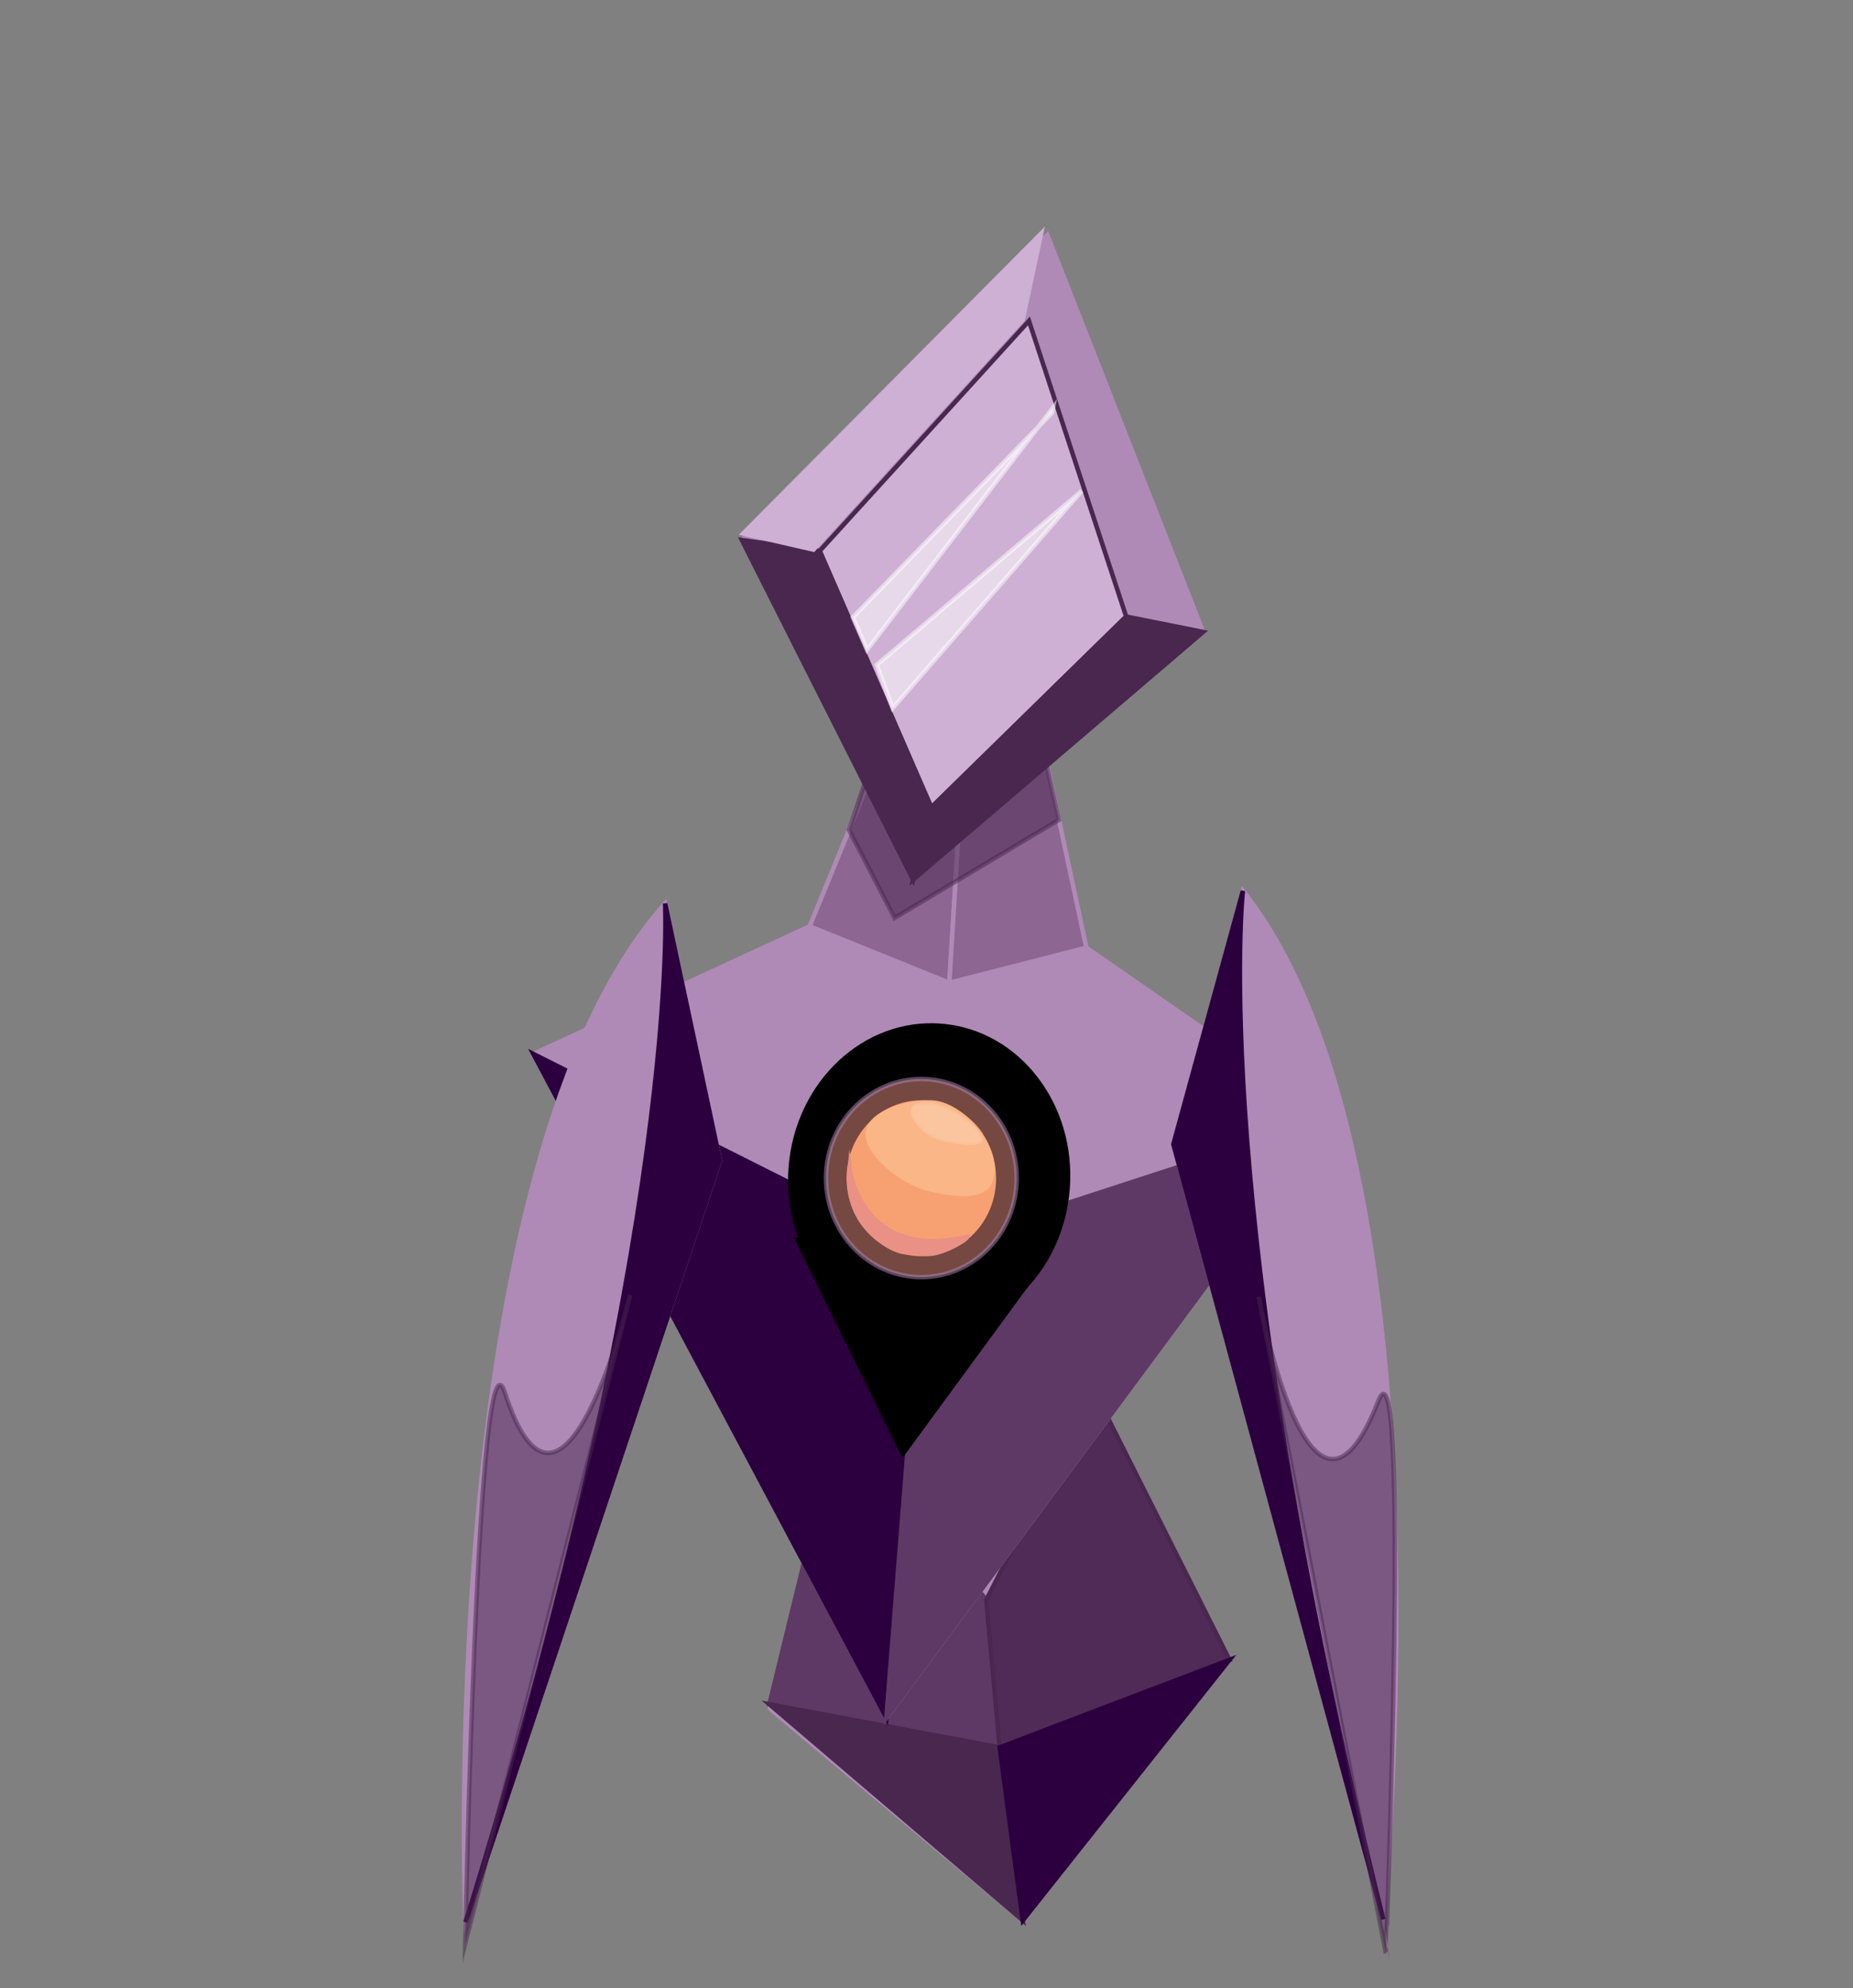 <?xml version="1.0" encoding="utf-8"?>
<!-- Generator: Adobe Illustrator 16.0.3, SVG Export Plug-In . SVG Version: 6.00 Build 0)  -->
<!DOCTYPE svg PUBLIC "-//W3C//DTD SVG 1.1//EN" "http://www.w3.org/Graphics/SVG/1.1/DTD/svg11.dtd">
<svg version="1.1" id="Layer_4" xmlns="http://www.w3.org/2000/svg" xmlns:xlink="http://www.w3.org/1999/xlink" x="0px" y="0px"
	 width="411px" height="441px" viewBox="0 0 411 441" enable-background="new 0 0 411 441" xml:space="preserve">
<rect x="0" y="0" width="411" height="441" fill="#808080" stroke="none"/>
<g>
	<polygon fill="#AF8AB6" stroke="#AF8AB6" stroke-miterlimit="10" points="272.707,368.146 206.158,235.714 170.754,378.932 
		226.855,425.926 	"/>
	<polygon fill="#5E3965" stroke="#5E3965" stroke-miterlimit="10" points="221.737,387.555 170.655,377.993 186.251,314.106 
		218.763,354.859 	"/>
	<polygon fill="#512B58" stroke="#49274F" stroke-miterlimit="10" points="272.707,368.146 221.737,387.555 218.763,354.859 
		242.559,308.149 	"/>
	<polygon fill="#49274F" stroke="#49274F" stroke-miterlimit="10" points="226.855,425.926 170.655,377.993 221.737,387.555 	"/>
	<polygon fill="#2C003E" stroke="#2C003E" stroke-miterlimit="10" points="272.707,368.146 221.737,387.555 226.855,425.926 	"/>
</g>
<path fill="#8D6692" stroke="#AF8AB6" stroke-miterlimit="10" d="M303.092,163.802"/>
<g>
	<polygon fill="#AF8AB6" stroke="#AF8AB6" stroke-miterlimit="10" points="295.184,247.812 196.592,381.01 118.297,233.763 
		212.309,190.32 	"/>
	<polygon fill="#2C003E" stroke="#2C003E" stroke-miterlimit="10" points="118.297,233.763 204.833,277.242 196.592,381.01 	"/>
	<polygon fill="#5E3965" stroke="#5E3965" stroke-miterlimit="10" points="295.184,247.812 204.833,277.242 196.592,381.01 	"/>
	<polygon stroke="#000000" stroke-miterlimit="10" points="176.913,275.025 200.258,322.414 231.796,279.384 	"/>
	<polygon fill="#8D6692" stroke="#AF8AB6" stroke-miterlimit="10" points="196.902,163.165 179.579,205.446 210.562,217.979 
		212.521,186.016 	"/>
	<polygon fill="#8D6692" stroke="#AF8AB6" stroke-miterlimit="10" points="240.953,210.19 210.562,217.979 212.521,186.016 
		231.467,165.91 	"/>
	
		<ellipse transform="matrix(0.997 0.079 -0.079 0.997 21.333 -15.491)" stroke="#000000" stroke-miterlimit="10" cx="206.02" cy="261.287" rx="30.778" ry="33.858"/>
	<polygon opacity="0.5" fill="#49274F" stroke="#49274F" stroke-miterlimit="10" points="198.416,203.577 188.327,184.094 
		195.37,163.043 212.521,186.016 231.313,165.898 234.848,181.853 	"/>
</g>
<path fill="#49274F" stroke="#49274F" stroke-miterlimit="10" d="M561.5,252.712"/>
<g>
	<path fill="#AF8AB6" stroke="#AF8AB6" stroke-miterlimit="10" d="M147.525,200.385l12.149,56.992L103.26,426.332
		C103.26,426.332,96.127,257.829,147.525,200.385z"/>
	<path fill="#2C003E" stroke="#2C003E" stroke-miterlimit="10" d="M103.26,426.332c48.116-154.768,44.266-225.947,44.266-225.947
		l12.149,56.992L103.26,426.332z"/>
	<path opacity="0.5" fill="#49274F" stroke="#49274F" stroke-miterlimit="10" d="M111.976,308.878
		c12.896,39.689,27.789-21.613,27.789-21.613L103.198,431.02C103.198,431.02,105.921,290.246,111.976,308.878z"/>
</g>
<g>
	<path fill="#AF8AB6" stroke="#AF8AB6" stroke-miterlimit="10" d="M275.674,197.586l-15.419,56.195l46.565,171.93
		C306.82,425.711,323.671,257.902,275.674,197.586z"/>
	<path fill="#2C003E" stroke="#2C003E" stroke-miterlimit="10" d="M306.82,425.711c-39.102-157.286-31.146-228.125-31.146-228.125
		l-15.419,56.195L306.82,425.711z"/>
	<path opacity="0.5" fill="#49274F" stroke="#49274F" stroke-miterlimit="10" d="M305.687,310.801
		c-15.166,38.877-26.495-23.18-26.495-23.18l28.207,145.623C307.398,433.243,312.807,292.549,305.687,310.801z"/>
</g>
<g>
	<polygon fill="#AF8AB6" stroke="#AF8AB6" stroke-miterlimit="10" points="266.862,140.167 203.792,193.852 164.542,119.778 
		232.307,52.116 	"/>
	<polygon fill="#CEB0D4" stroke="#49274F" stroke-miterlimit="10" points="249.788,136.747 206.567,179.076 181.809,122.197 
		228.226,71.176 	"/>
	<polygon fill="#49274F" stroke="#49274F" stroke-miterlimit="10" points="164.542,119.778 181.809,122.197 206.567,179.076 
		202.532,195.103 	"/>
	<polygon fill="#CEB0D4" stroke="#CEB0D4" stroke-miterlimit="10" points="230.914,51.816 226.833,70.876 180.416,121.898 
		164.855,118.322 	"/>
	<polygon fill="#49274F" stroke="#49274F" stroke-miterlimit="10" points="266.862,140.167 249.788,136.747 206.567,179.076 
		202.532,195.103 	"/>
	<polygon opacity="0.5" fill="#FFFFFF" stroke="#FFFFFF" stroke-miterlimit="10" points="233.342,91.545 189.165,136.923 
		192.302,144.129 233.558,90.451 	"/>
	<polygon opacity="0.5" fill="#FFFFFF" stroke="#FFFFFF" stroke-miterlimit="10" points="194.471,147.466 197.984,157.058 
		239.913,108.902 	"/>
</g>
<ellipse opacity="0.5" fill="#EA9085" stroke="#AF8AB6" stroke-miterlimit="10" cx="204.354" cy="261.287" rx="21.144" ry="21.971"/>
<g>
	<path fill="#F7A173" stroke="#F7A173" stroke-miterlimit="10" d="M220.435,261.323c0,9.271-7.199,16.787-16.08,16.787
		s-16.08-7.516-16.08-16.787c0-1.041,0.09-2.059,0.264-3.047c1.373-7.817,7.933-13.741,15.816-13.741
		C213.235,244.535,220.435,252.051,220.435,261.323z"/>
	<path fill="#EA9085" stroke="#EA9085" stroke-miterlimit="10" d="M214.54,274.313c-23.486,5.613-26.07-14.94-26.07-14.94
		c-0.76,7.97,3.379,12.501,3.379,12.501s4.537,5.508,9.075,5.852c4.538,0.344,5.61,0.93,9.536-0.869
		C214.385,275.058,214.54,274.313,214.54,274.313z"/>
	<path fill="#FAB687" stroke="#FAB687" stroke-miterlimit="10" d="M219.56,262.171c-1.6,3.727-8.359,2.712-13.158,1.61
		c-6.855-1.574-13.908-8.112-13.908-12.209c0-4.098,6.896-7.037,13.908-7.037C213.413,244.535,222.505,255.303,219.56,262.171z"/>
	<path opacity="0.2" fill="#FFFFFF" stroke="#FAB687" stroke-miterlimit="10" d="M217.913,252.487
		c0.373,2.562-6.553,1.166-9.34,0.442c-3.544-0.921-6.606-4.278-6.606-6.614c0-2.335,4.626-2.346,8.12-0.681
		C213.302,247.166,217.577,250.179,217.913,252.487z"/>
</g>
</svg>
